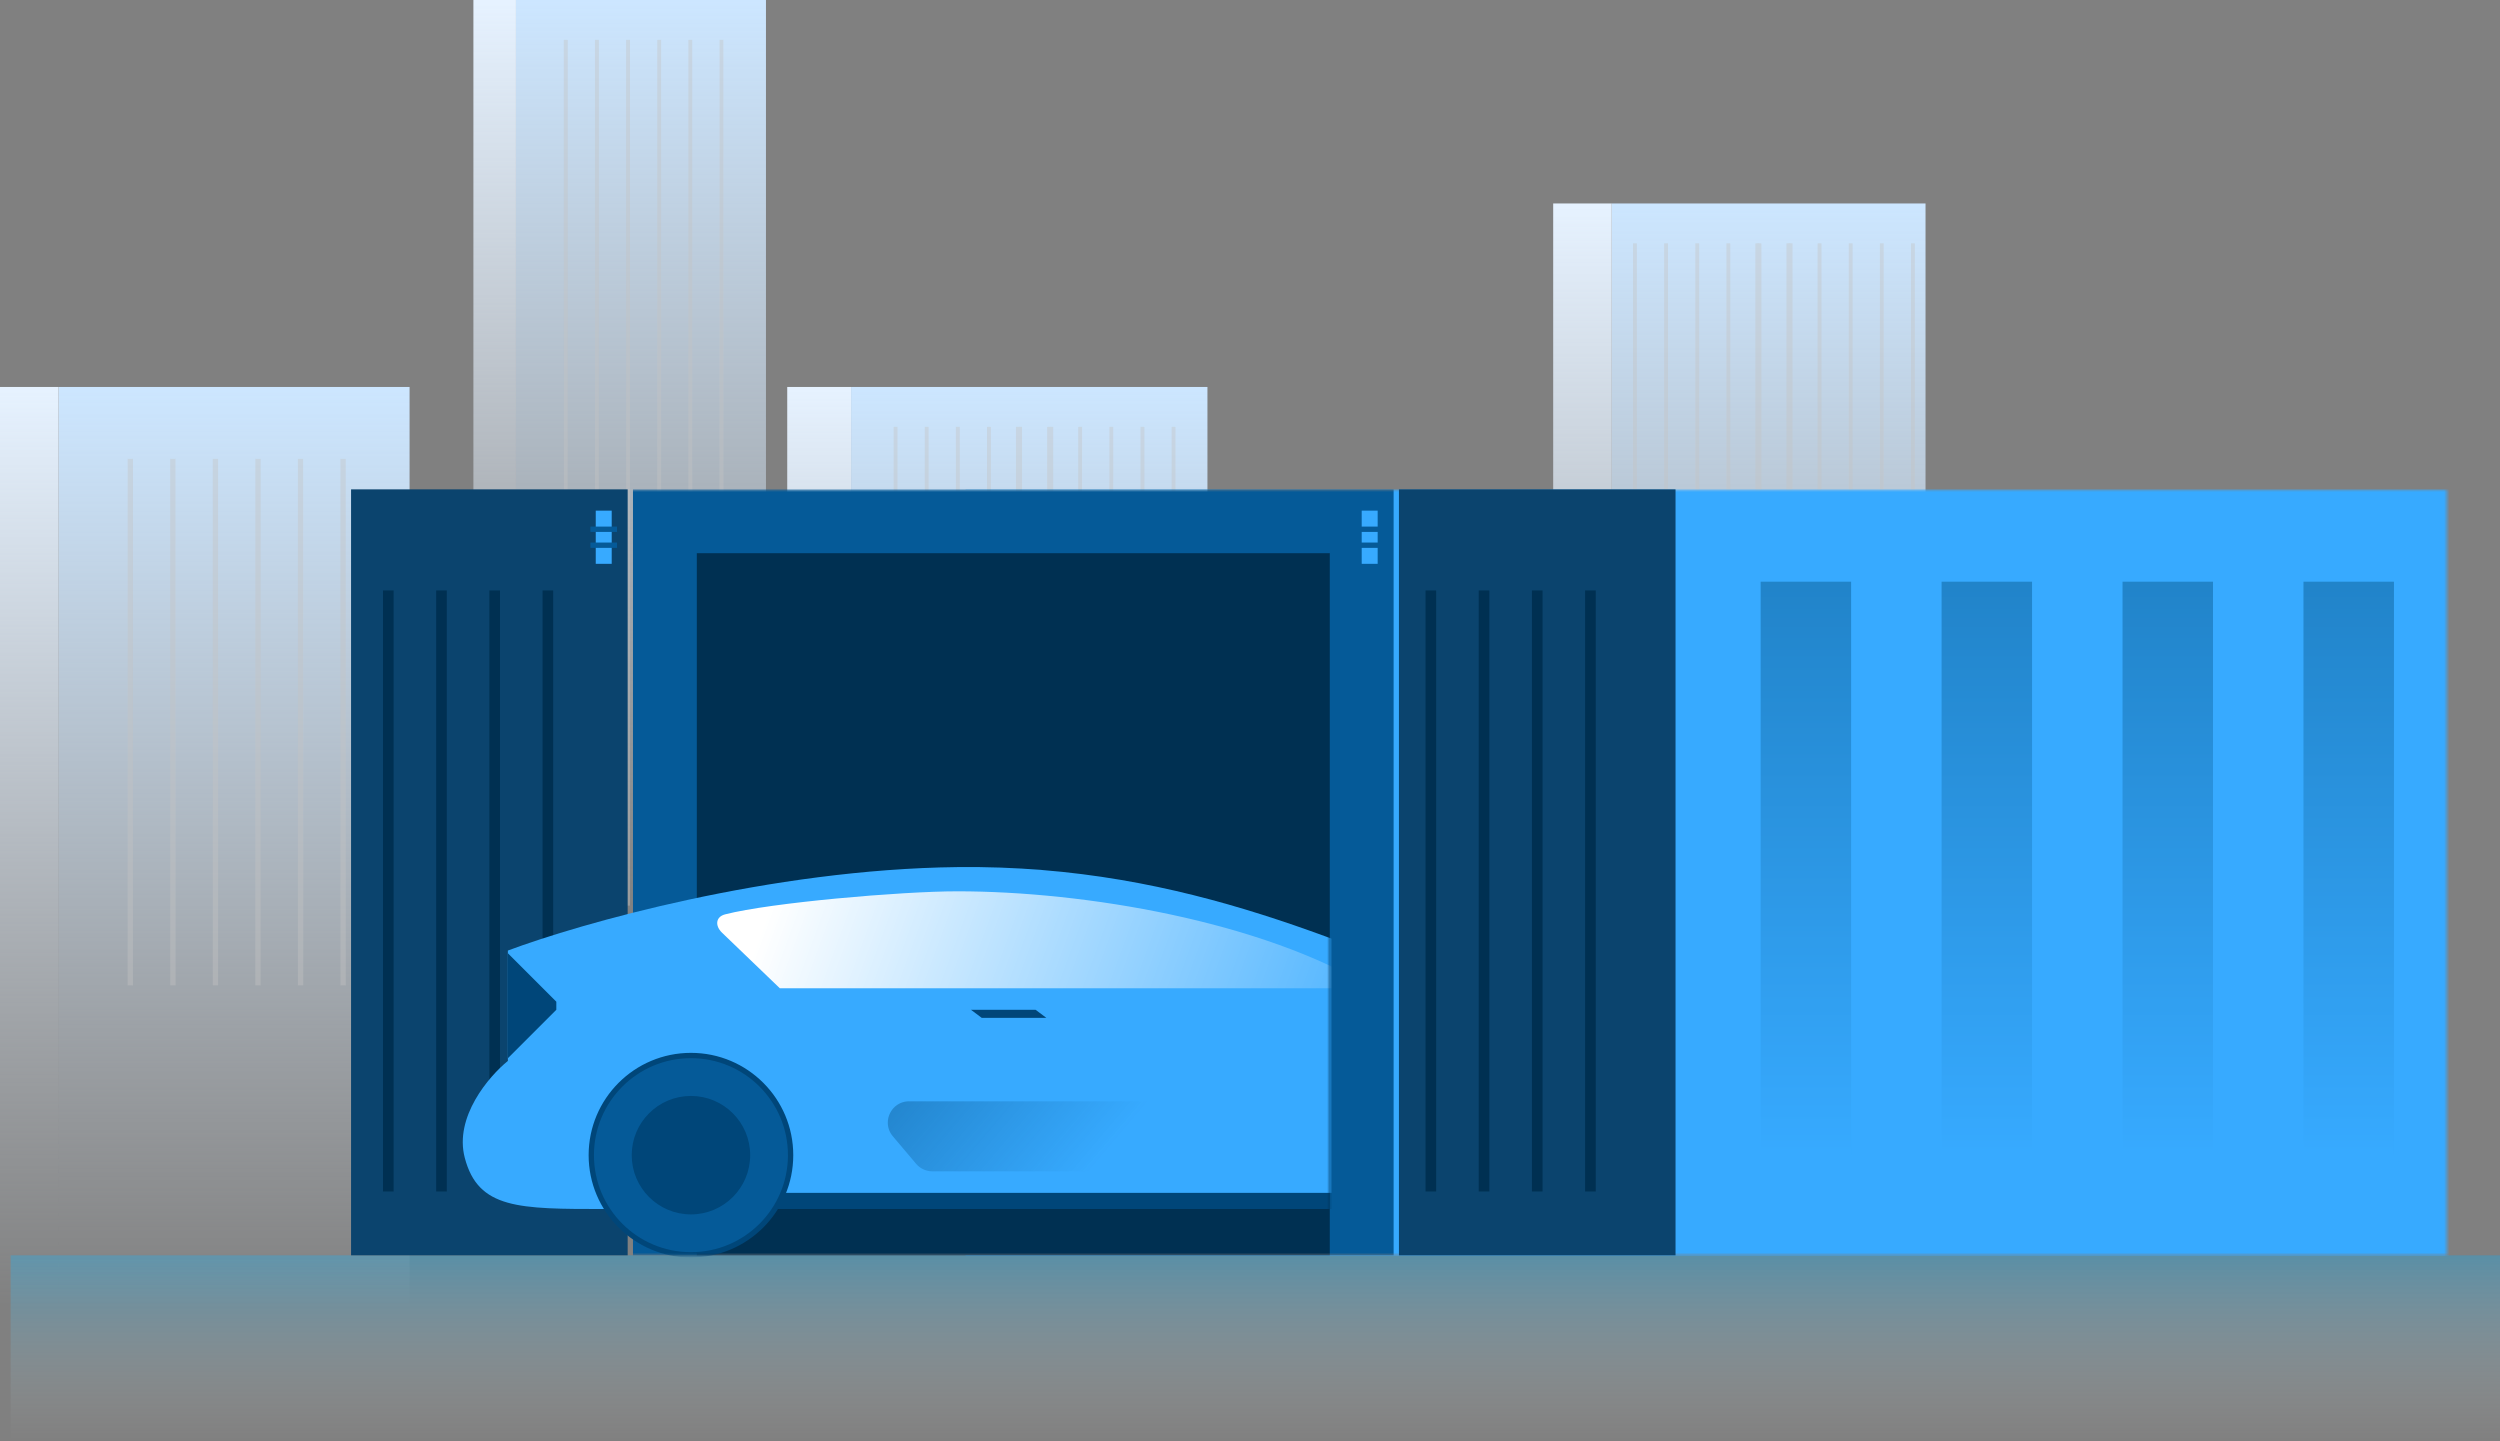 <svg width="470" height="271" fill="none" xmlns="http://www.w3.org/2000/svg"><rect width="100%" height="100%" fill="#808080" stroke="none"/><path opacity=".3" transform="matrix(-1 0 0 1 470 236)" fill="url(#paint0_linear)" d="M0 0h468v35H0z"/><path fill="url(#paint1_linear)" d="M303 38.25h59V211.5h-59z"/><path fill="url(#paint2_linear)" d="M292 38.25h11V211.5h-11z"/><path fill="url(#paint3_linear)" d="M160 72.75h67V223.5h-67z"/><path fill="url(#paint4_linear)" d="M148 72.75h12V223.5h-12z"/><path fill="url(#paint5_linear)" d="M97 0h47v173.25H97z"/><path fill="url(#paint6_linear)" d="M89 0h8v173.25h-8z"/><path fill="url(#paint7_linear)" d="M11 72.75h66V246H11z"/><path fill="url(#paint8_linear)" d="M0 72.75h11V246H0z"/><path d="M24 86.25h1v99h-1v-99zm8 0h1v99h-1v-99zm8 0h1v99h-1v-99zm8 0h1v99h-1v-99zm8 0h1v99h-1v-99zm8 0h1v99h-1v-99zM106 7.5h.732v162.75H106V7.5zm5.854 0h.731v162.75h-.731V7.5zm5.853 0h.732v162.75h-.732V7.5zm5.854 0h.732v162.75h-.732V7.5zm5.854 0h.731v162.75h-.731V7.5zm5.853 0H136v162.75h-.732V7.5z" opacity=".4" fill="#C4C4C4"/><g opacity=".4" fill="#C4C4C4"><path d="M168 80.25h.732v133.5H168V80.25zm5.854 0h.731v133.5h-.731V80.25zm5.853 0h.732v133.5h-.732V80.25zm5.854 0h.732v133.5h-.732V80.25zm5.854 0h.731v133.5h-.731V80.25zm5.853 0H198v133.5h-.732V80.25z"/><path d="M191 80.25h.732v133.5H191V80.25zm5.854 0h.731v133.5h-.731V80.25zm5.853 0h.732v133.5h-.732V80.25zm5.854 0h.732v133.5h-.732V80.25zm5.854 0h.731v133.5h-.731V80.25zm5.853 0H221v133.5h-.732V80.25z"/></g><g opacity=".4" fill="#C4C4C4"><path d="M307 45.75h.732v133.5H307V45.75zm5.854 0h.731v133.5h-.731V45.75zm5.853 0h.732v133.5h-.732V45.75zm5.854 0h.732v133.5h-.732V45.75zm5.854 0h.731v133.5h-.731V45.75zm5.853 0H337v133.5h-.732V45.75z"/><path d="M330 45.75h.732v133.5H330V45.75zm5.854 0h.731v133.5h-.731V45.75zm5.853 0h.732v133.5h-.732V45.75zm5.854 0h.732v133.5h-.732V45.75zm5.854 0h.731v133.5h-.731V45.75zm5.853 0H360v133.5h-.732V45.75z"/></g><mask id="a" maskUnits="userSpaceOnUse" x="116" y="92" width="344" height="144"><path transform="matrix(-1 0 0 1 460 92)" fill="#C4C4C4" d="M0 0h344v144H0z"/></mask><g mask="url(#a)"><path fill="#DFDFDF" d="M407.163 163.692h2.264v61.881h-2.264z"/><path fill="#37AAFF" d="M181.523 92H543v144.138H181.523z"/><g opacity=".4"><path d="M296.984 109.357h17.009v107.915h-17.009V109.357z" fill="url(#paint9_linear)"/><path d="M331.001 109.357h17.009v107.915h-17.009V109.357z" fill="url(#paint10_linear)"/><path d="M365.019 109.357h17.008v107.915h-17.008V109.357z" fill="url(#paint11_linear)"/><path d="M399.036 109.357h17.009v107.915h-17.009V109.357z" fill="url(#paint12_linear)"/><path d="M433.053 109.357h17.009v107.915h-17.009V109.357z" fill="url(#paint13_linear)"/><path d="M467.071 109.357h17.008v107.915h-17.008V109.357z" fill="url(#paint14_linear)"/><path d="M501.088 109.357h17.009v107.915h-17.009V109.357z" fill="url(#paint15_linear)"/></g><path fill="#055A98" d="M119 92h143v144H119z"/><path fill="#003052" d="M131 104h119v132H131z"/></g><path fill="#0B446E" d="M315 92h-52v144h52zm-197 0H66v144h52z"/><path d="M268 111h2v113h-2V111zm10 0h2v113h-2V111zm10 0h2v113h-2V111zm10 0h2v113h-2V111z" fill="#003052"/><path fill="#37AAFF" d="M112 96h3v10h-3z"/><path fill="#055A98" d="M111 99h5v1h-5zm0 3h5v1h-5z"/><path fill="#37AAFF" d="M256 96h3v10h-3z"/><path fill="#055A98" d="M255 99h5v1h-5zm0 3h5v1h-5z"/><path fill="#37AAFF" d="M112 216h3v10h-3z"/><path fill="#055A98" d="M111 218h5v1h-5zm0 4h5v1h-5z"/><path d="M72 111h2v113h-2V111zm10 0h2v113h-2V111zm10 0h2v113h-2V111zm10 0h2v113h-2V111z" fill="#003052"/><mask id="b" maskUnits="userSpaceOnUse" x="65" y="104" width="185" height="132"><path transform="matrix(-1 0 0 1 250 104)" fill="#003052" d="M0 0h185v132H0z"/></mask><g mask="url(#b)"><path d="M320.726 227.296H113.7c-16.198 0-23.79 0-26.321-9.617-2.025-7.694 4.556-15.354 8.099-18.223v-20.753c13.498-5.062 49.301-15.286 84.531-15.691 44.037-.507 74.408 15.691 102.248 25.815 45.138 10.994 42.518 24.296 42.518 30.37 0 4.859 2.531 6.58-4.049 8.099z" fill="#37AAFF"/><path d="M294.911 224.259H132.935v3.037h168.05l-6.074-3.037z" fill="#004679"/><circle r="18.735" transform="matrix(-1 0 0 1 129.898 217.172)" fill="#055A98" stroke="#004679"/><circle r="10.636" transform="matrix(-1 0 0 1 129.898 217.172)" fill="#004679" stroke="#004679"/><path d="M104.589 188.32l-9.111-9.111v19.741l9.111-9.111v-1.519z" fill="#004679"/><path d="M146.602 185.789H257.96c-20.753-12.654-54.161-18.222-77.951-18.222-10.633 0-35.203 2.144-43.683 4.331-1.805.465-1.932 2.153-.588 3.446l10.864 10.445z" fill="url(#paint16_linear)"/><path d="M194.688 189.839H182.54l2.025 1.518h12.148l-2.025-1.518z" fill="#004679"/><path opacity=".4" d="M232.235 207.944a4.002 4.002 0 00-2.522-.895h-58.796c-3.405 0-5.253 3.984-3.053 6.583l4.366 5.161a4 4 0 003.054 1.416h60.78c3.766 0 5.445-4.73 2.522-7.104l-6.351-5.161z" fill="url(#paint17_linear)"/></g><defs><linearGradient id="paint0_linear" x1="234" y1="0" x2="234" y2="35" gradientUnits="userSpaceOnUse"><stop stop-color="#00B2FF"/><stop offset="1" stop-color="#fff" stop-opacity="0"/></linearGradient><linearGradient id="paint1_linear" x1="332.5" y1="38.25" x2="332.5" y2="211.5" gradientUnits="userSpaceOnUse"><stop stop-color="#CCE6FF"/><stop offset="1" stop-color="#E6F2FF" stop-opacity="0"/></linearGradient><linearGradient id="paint2_linear" x1="297.5" y1="38.25" x2="297.5" y2="211.5" gradientUnits="userSpaceOnUse"><stop stop-color="#E6F2FF"/><stop offset="1" stop-color="#E6F2FF" stop-opacity="0"/></linearGradient><linearGradient id="paint3_linear" x1="193.5" y1="72.75" x2="193.5" y2="223.5" gradientUnits="userSpaceOnUse"><stop stop-color="#CCE6FF"/><stop offset="1" stop-color="#E6F2FF" stop-opacity="0"/></linearGradient><linearGradient id="paint4_linear" x1="154" y1="72.75" x2="154" y2="223.5" gradientUnits="userSpaceOnUse"><stop stop-color="#E6F2FF"/><stop offset="1" stop-color="#E6F2FF" stop-opacity="0"/></linearGradient><linearGradient id="paint5_linear" x1="120.5" y1="0" x2="120.5" y2="173.25" gradientUnits="userSpaceOnUse"><stop stop-color="#CCE6FF"/><stop offset="1" stop-color="#E6F2FF" stop-opacity="0"/></linearGradient><linearGradient id="paint6_linear" x1="93" y1="0" x2="93" y2="173.25" gradientUnits="userSpaceOnUse"><stop stop-color="#E6F2FF"/><stop offset="1" stop-color="#E6F2FF" stop-opacity="0"/></linearGradient><linearGradient id="paint7_linear" x1="44" y1="72.75" x2="44" y2="246" gradientUnits="userSpaceOnUse"><stop stop-color="#CCE6FF"/><stop offset="1" stop-color="#E6F2FF" stop-opacity="0"/></linearGradient><linearGradient id="paint8_linear" x1="5.5" y1="72.75" x2="5.5" y2="246" gradientUnits="userSpaceOnUse"><stop stop-color="#E6F2FF"/><stop offset="1" stop-color="#E6F2FF" stop-opacity="0"/></linearGradient><linearGradient id="paint9_linear" x1="509.592" y1="109.357" x2="509.592" y2="217.272" gradientUnits="userSpaceOnUse"><stop stop-color="#004A79"/><stop offset="1" stop-color="#37AAFF"/></linearGradient><linearGradient id="paint10_linear" x1="509.592" y1="109.357" x2="509.592" y2="217.272" gradientUnits="userSpaceOnUse"><stop stop-color="#004A79"/><stop offset="1" stop-color="#37AAFF"/></linearGradient><linearGradient id="paint11_linear" x1="509.592" y1="109.357" x2="509.592" y2="217.272" gradientUnits="userSpaceOnUse"><stop stop-color="#004A79"/><stop offset="1" stop-color="#37AAFF"/></linearGradient><linearGradient id="paint12_linear" x1="509.592" y1="109.357" x2="509.592" y2="217.272" gradientUnits="userSpaceOnUse"><stop stop-color="#004A79"/><stop offset="1" stop-color="#37AAFF"/></linearGradient><linearGradient id="paint13_linear" x1="509.592" y1="109.357" x2="509.592" y2="217.272" gradientUnits="userSpaceOnUse"><stop stop-color="#004A79"/><stop offset="1" stop-color="#37AAFF"/></linearGradient><linearGradient id="paint14_linear" x1="509.592" y1="109.357" x2="509.592" y2="217.272" gradientUnits="userSpaceOnUse"><stop stop-color="#004A79"/><stop offset="1" stop-color="#37AAFF"/></linearGradient><linearGradient id="paint15_linear" x1="509.592" y1="109.357" x2="509.592" y2="217.272" gradientUnits="userSpaceOnUse"><stop stop-color="#004A79"/><stop offset="1" stop-color="#37AAFF"/></linearGradient><linearGradient id="paint16_linear" x1="151.123" y1="153.295" x2="270.008" y2="196.967" gradientUnits="userSpaceOnUse"><stop stop-color="#fff"/><stop offset="1" stop-color="#fff" stop-opacity="0"/></linearGradient><linearGradient id="paint17_linear" x1="173.868" y1="194.024" x2="204.812" y2="220.209" gradientUnits="userSpaceOnUse"><stop stop-color="#004679"/><stop offset="1" stop-color="#004679" stop-opacity="0"/></linearGradient></defs></svg>